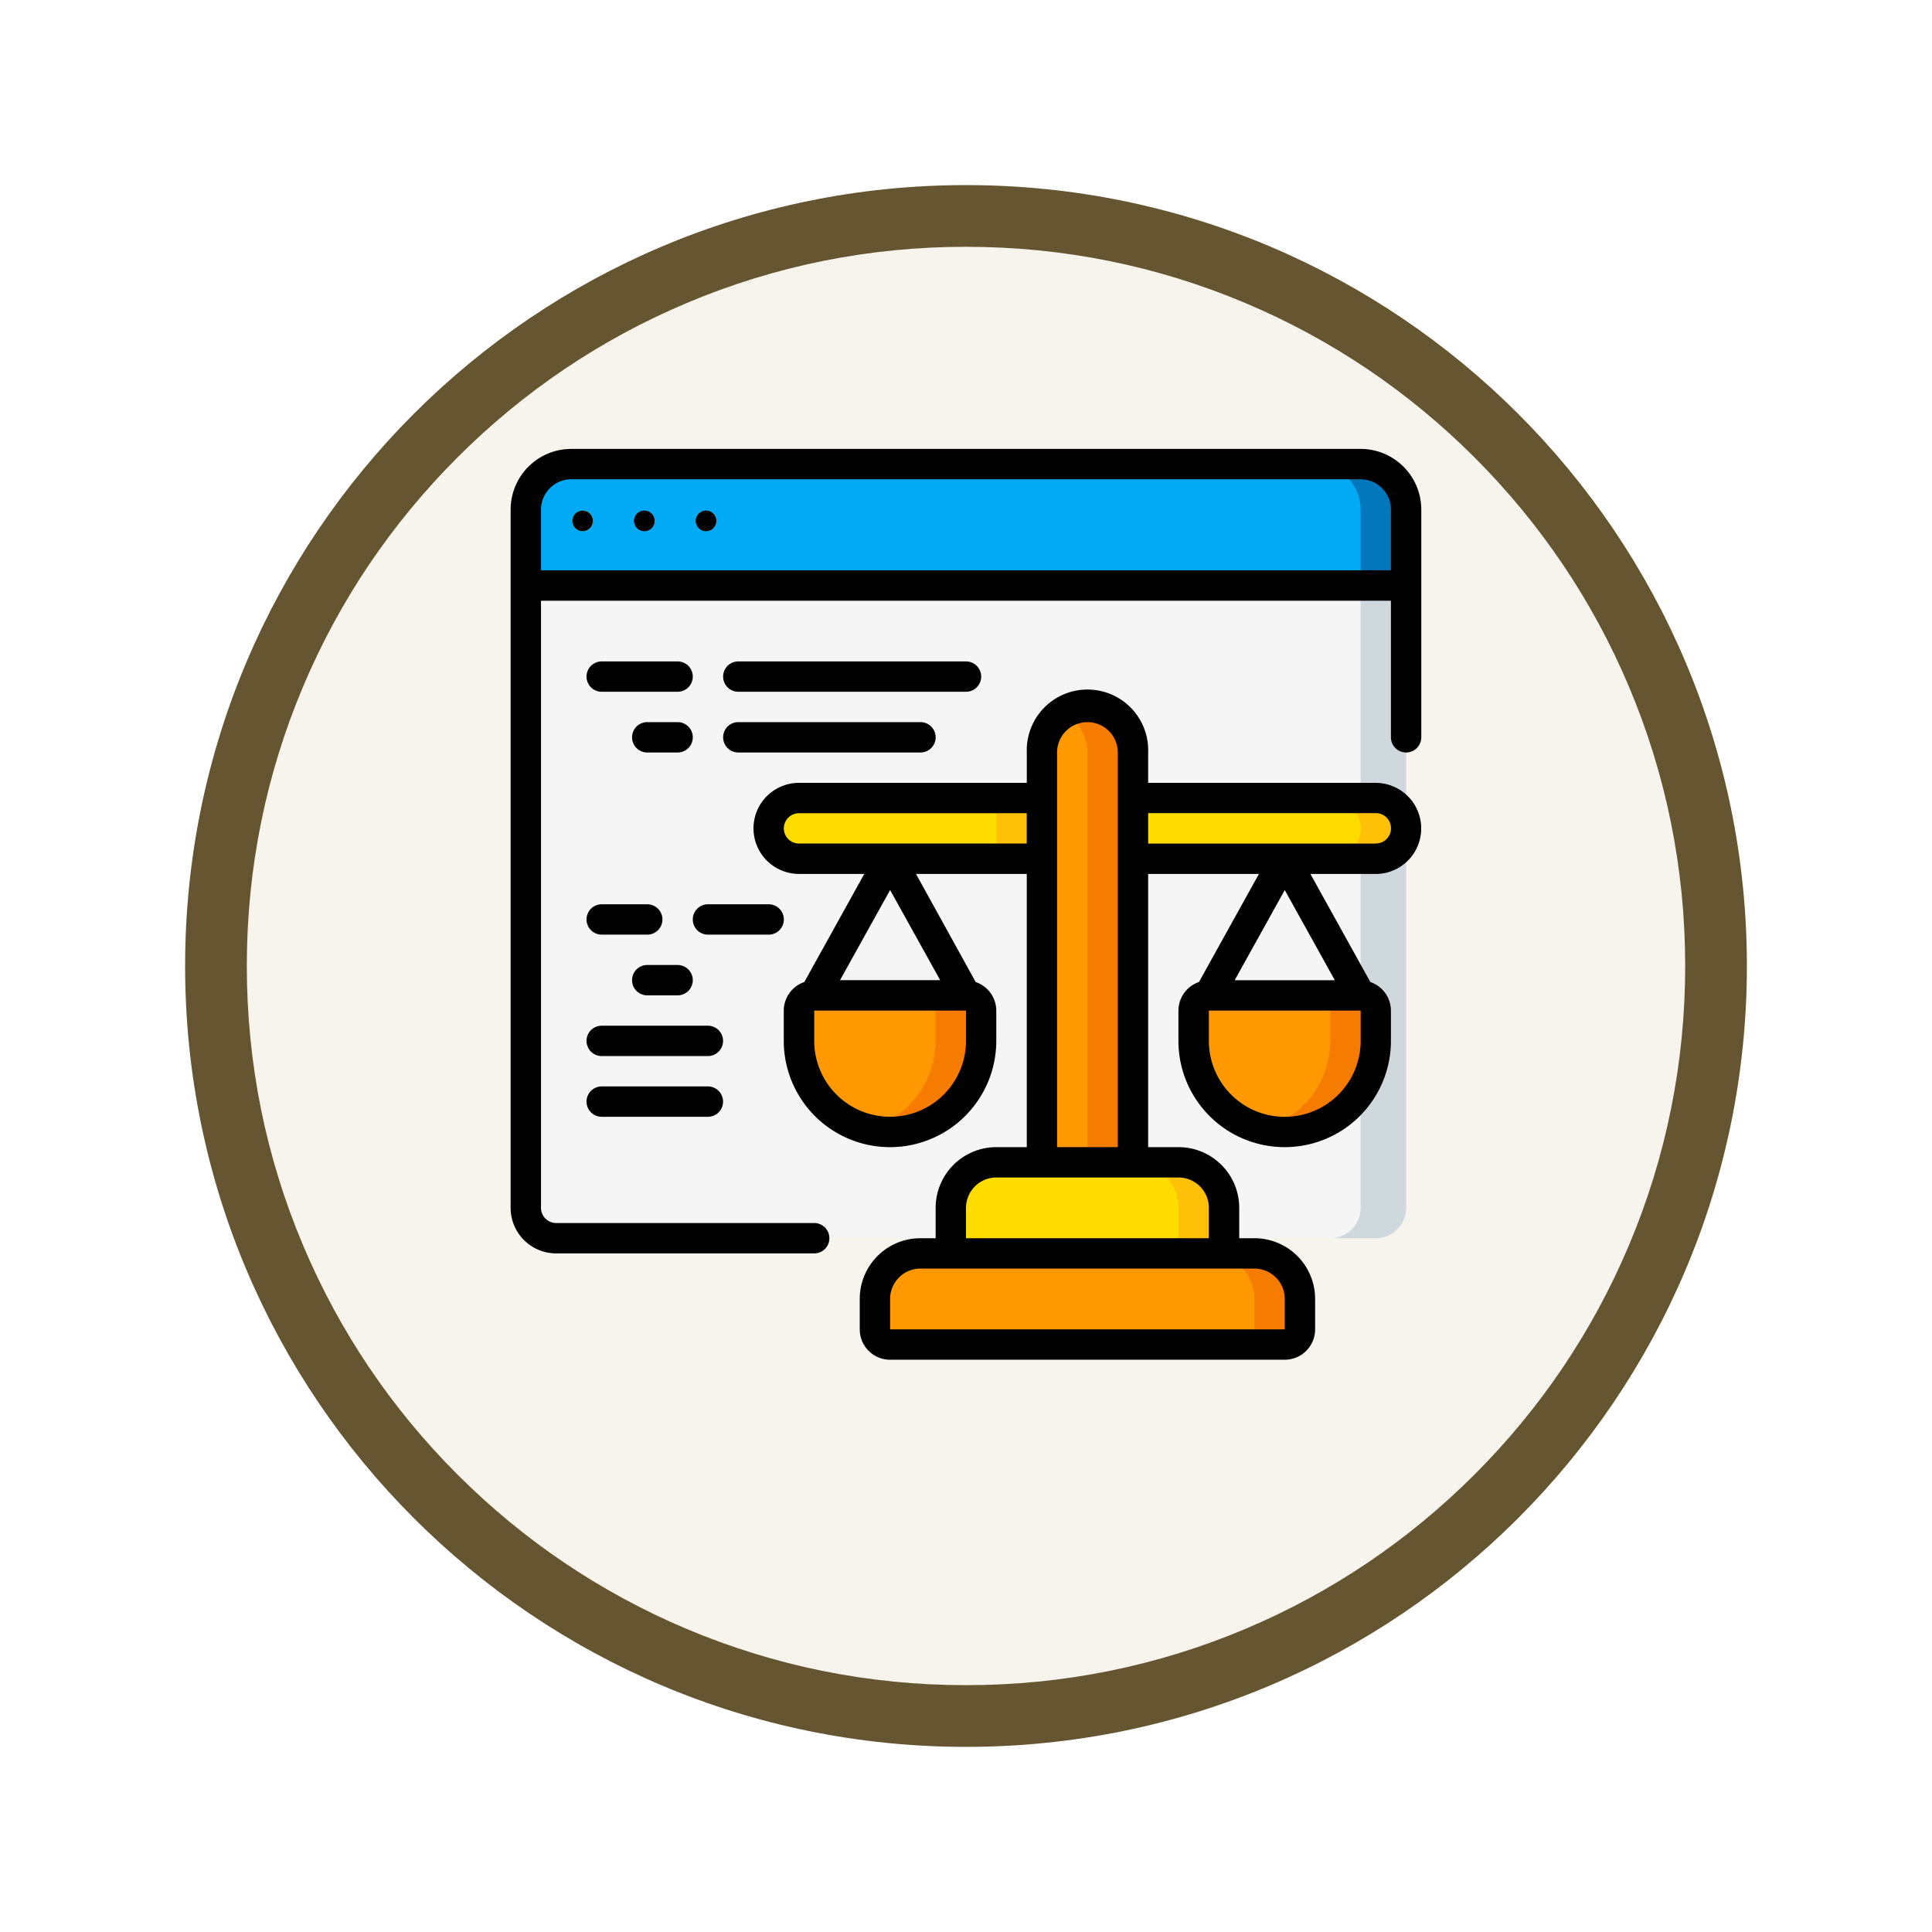 <svg xmlns="http://www.w3.org/2000/svg" xmlns:xlink="http://www.w3.org/1999/xlink" width="93.934" height="93.934" viewBox="0 0 93.934 93.934">
  <defs>
    <filter id="Trazado_982547" x="0" y="-0.001" width="93.934" height="93.934" filterUnits="userSpaceOnUse">
      <feOffset dy="3" input="SourceAlpha"/>
      <feGaussianBlur stdDeviation="3" result="blur"/>
      <feFlood flood-opacity="0.161"/>
      <feComposite operator="in" in2="blur"/>
      <feComposite in="SourceGraphic"/>
    </filter>
  </defs>
  <g id="Grupo_1224719" data-name="Grupo 1224719" transform="translate(-611.066 -1276.968)">
    <g id="Grupo_1220444" data-name="Grupo 1220444" transform="translate(0 -6930.033)">
      <g id="Grupo_1219554" data-name="Grupo 1219554" transform="translate(0 -394.578)">
        <g id="Grupo_1214715" data-name="Grupo 1214715" transform="translate(-0.229 3473.578)">
          <g id="Grupo_1214433" data-name="Grupo 1214433" transform="translate(-0.771 -2738.674)">
            <g id="Grupo_1183190" data-name="Grupo 1183190" transform="translate(1 1016.674)">
              <g id="Grupo_1179611" data-name="Grupo 1179611" transform="translate(428 4723.467)">
                <g id="Grupo_1175227" data-name="Grupo 1175227" transform="translate(-5.967 140.533)">
                  <g id="Grupo_1167337" data-name="Grupo 1167337" transform="translate(198.033 1992)">
                    <g id="Grupo_1166720" data-name="Grupo 1166720">
                      <g id="Grupo_1164305" data-name="Grupo 1164305">
                        <g id="Grupo_1163948" data-name="Grupo 1163948">
                          <g id="Grupo_1158168" data-name="Grupo 1158168">
                            <g id="Grupo_1152576" data-name="Grupo 1152576">
                              <g id="Grupo_1148633" data-name="Grupo 1148633">
                                <g id="Grupo_1148525" data-name="Grupo 1148525">
                                  <g transform="matrix(1, 0, 0, 1, -9, -6)" filter="url(#Trazado_982547)">
                                    <g id="Trazado_982547-2" data-name="Trazado 982547" transform="translate(9 6)" fill="#f7f4ed">
                                      <path d="M 37.967 74.434 C 33.043 74.434 28.268 73.47 23.773 71.568 C 19.43 69.732 15.53 67.102 12.181 63.753 C 8.831 60.403 6.202 56.503 4.365 52.161 C 2.464 47.666 1.5 42.89 1.5 37.967 C 1.5 33.043 2.464 28.268 4.365 23.773 C 6.202 19.43 8.831 15.53 12.181 12.181 C 15.53 8.831 19.43 6.202 23.773 4.365 C 28.268 2.464 33.043 1.5 37.967 1.5 C 42.89 1.5 47.666 2.464 52.161 4.365 C 56.503 6.202 60.403 8.831 63.753 12.181 C 67.102 15.53 69.732 19.43 71.568 23.773 C 73.47 28.268 74.434 33.043 74.434 37.967 C 74.434 42.89 73.47 47.666 71.568 52.161 C 69.732 56.503 67.102 60.403 63.753 63.753 C 60.403 67.102 56.503 69.732 52.161 71.568 C 47.666 73.47 42.89 74.434 37.967 74.434 Z" stroke="none"/>
                                      <path d="M 37.967 3 C 33.245 3 28.666 3.924 24.357 5.747 C 20.194 7.508 16.454 10.029 13.242 13.242 C 10.029 16.454 7.508 20.194 5.747 24.357 C 3.924 28.666 3 33.245 3 37.967 C 3 42.689 3.924 47.268 5.747 51.577 C 7.508 55.74 10.029 59.48 13.242 62.692 C 16.454 65.904 20.194 68.426 24.357 70.187 C 28.666 72.009 33.245 72.934 37.967 72.934 C 42.689 72.934 47.268 72.009 51.577 70.187 C 55.74 68.426 59.48 65.904 62.692 62.692 C 65.904 59.48 68.426 55.74 70.187 51.577 C 72.009 47.268 72.934 42.689 72.934 37.967 C 72.934 33.245 72.009 28.666 70.187 24.357 C 68.426 20.194 65.904 16.454 62.692 13.242 C 59.48 10.029 55.74 7.508 51.577 5.747 C 47.268 3.924 42.689 3 37.967 3 M 37.967 0 C 58.935 0 75.934 16.998 75.934 37.967 C 75.934 58.935 58.935 75.934 37.967 75.934 C 16.998 75.934 0 58.935 0 37.967 C 0 16.998 16.998 0 37.967 0 Z" stroke="none" fill="#655531"/>
                                    </g>
                                  </g>
                                </g>
                              </g>
                            </g>
                          </g>
                        </g>
                      </g>
                    </g>
                  </g>
                </g>
              </g>
            </g>
          </g>
        </g>
      </g>
    </g>
    <g id="Page-1" transform="translate(635.893 1298.794)">
      <g id="_035---Balance-Browser" data-name="035---Balance-Browser">
        <path id="Shape" d="M3.214,1H41.59A2.214,2.214,0,0,1,43.8,3.214V6.9H1V3.214A2.214,2.214,0,0,1,3.214,1Z" transform="translate(-0.262 -0.262)" fill="#02a9f4"/>
        <path id="Shape-2" data-name="Shape" d="M55.214,1H53a2.214,2.214,0,0,1,2.214,2.214V6.9h2.214V3.214A2.214,2.214,0,0,0,55.214,1Z" transform="translate(-13.886 -0.262)" fill="#0377bc"/>
        <path id="Shape-3" data-name="Shape" d="M43.8,15.642V9H1V39.258a1.476,1.476,0,0,0,1.476,1.476H42.328A1.476,1.476,0,0,0,43.8,39.258Z" transform="translate(-0.262 -2.358)" fill="#f5f5f5"/>
        <path id="Shape-4" data-name="Shape" d="M55.476,9V39.258A1.476,1.476,0,0,1,54,40.734h2.214a1.476,1.476,0,0,0,1.476-1.476V9Z" transform="translate(-14.148 -2.358)" fill="#cfd8dc"/>
        <circle id="Oval" cx="0.5" cy="0.5" r="0.5" transform="translate(3 3)" fill="#ffdc00"/>
        <circle id="Oval-2" data-name="Oval" cx="0.5" cy="0.5" r="0.5" transform="translate(6 3)" fill="#e91e63"/>
        <circle id="Oval-3" data-name="Oval" cx="0.5" cy="0.5" r="0.5" transform="translate(9 3)" fill="#ff5722"/>
        <path id="Shape-5" data-name="Shape" d="M26.214,53H42.45a2.214,2.214,0,0,1,2.214,2.214V56.69a.738.738,0,0,1-.738.738H24.738A.738.738,0,0,1,24,56.69V55.214A2.214,2.214,0,0,1,26.214,53Z" transform="translate(-6.288 -13.886)" fill="#ff9801"/>
        <path id="Shape-6" data-name="Shape" d="M48.214,53H46a2.214,2.214,0,0,1,2.214,2.214V56.69a.738.738,0,0,1-.738.738H49.69a.738.738,0,0,0,.738-.738V55.214A2.214,2.214,0,0,0,48.214,53Z" transform="translate(-12.052 -13.886)" fill="#f57c00"/>
        <path id="Shape-7" data-name="Shape" d="M31.214,47H40.07a2.214,2.214,0,0,1,2.214,2.214v2.214H29V49.214A2.214,2.214,0,0,1,31.214,47Z" transform="translate(-7.598 -12.314)" fill="#ffdc00"/>
        <path id="Shape-8" data-name="Shape" d="M43.214,47H41a2.214,2.214,0,0,1,2.214,2.214v2.214h2.214V49.214A2.214,2.214,0,0,0,43.214,47Z" transform="translate(-10.742 -12.314)" fill="#fec108"/>
        <path id="Shape-9" data-name="Shape" d="M37.214,17a2.214,2.214,0,0,1,2.214,2.214V39.14H35V19.214A2.214,2.214,0,0,1,37.214,17Z" transform="translate(-9.17 -4.454)" fill="#ff9801"/>
        <path id="Shape-10" data-name="Shape" d="M37.607,17a2.17,2.17,0,0,0-1.107.31,2.214,2.214,0,0,1,1.107,1.9V39.14h2.214V19.214A2.214,2.214,0,0,0,37.607,17Z" transform="translate(-9.563 -4.454)" fill="#f57c00"/>
        <path id="Shape-11" data-name="Shape" d="M18.476,23H30.284v2.952H18.476a1.476,1.476,0,0,1,0-2.952Z" transform="translate(-4.454 -6.026)" fill="#ffdc00"/>
        <path id="Rectangle-path" d="M32,23h2.214v2.952H32Z" transform="translate(-8.384 -6.026)" fill="#fec108"/>
        <path id="Shape-12" data-name="Shape" d="M41,23H52.808a1.476,1.476,0,1,1,0,2.952H41Z" transform="translate(-10.742 -6.026)" fill="#ffdc00"/>
        <path id="Shape-13" data-name="Shape" d="M56.214,23H54a1.476,1.476,0,1,1,0,2.952h2.214a1.476,1.476,0,1,0,0-2.952Z" transform="translate(-14.148 -6.026)" fill="#fec108"/>
        <path id="Shape-14" data-name="Shape" d="M19.738,36h7.38a.738.738,0,0,1,.738.738v1.476a4.428,4.428,0,1,1-8.856,0V36.738A.738.738,0,0,1,19.738,36Z" transform="translate(-4.978 -9.432)" fill="#ff9801"/>
        <path id="Shape-15" data-name="Shape" d="M28.3,36H26.083a.738.738,0,0,1,.738.738v1.476a4.428,4.428,0,0,1-3.321,4.28,4.214,4.214,0,0,0,1.107.148,4.428,4.428,0,0,0,4.428-4.428V36.738A.738.738,0,0,0,28.3,36Z" transform="translate(-6.157 -9.432)" fill="#f57c00"/>
        <path id="Shape-16" data-name="Shape" d="M45.738,36h7.38a.738.738,0,0,1,.738.738v1.476a4.428,4.428,0,1,1-8.856,0V36.738A.738.738,0,0,1,45.738,36Z" transform="translate(-11.79 -9.432)" fill="#ff9801"/>
        <path id="Shape-17" data-name="Shape" d="M54.3,36H52.083a.738.738,0,0,1,.738.738v1.476a4.428,4.428,0,0,1-3.321,4.28,4.214,4.214,0,0,0,1.107.148,4.428,4.428,0,0,0,4.428-4.428V36.738A.738.738,0,0,0,54.3,36Z" transform="translate(-12.969 -9.432)" fill="#f57c00"/>
        <g id="Grupo_1224718" data-name="Grupo 1224718">
          <path id="Shape-18" data-name="Shape" d="M41.328,0H2.952A2.952,2.952,0,0,0,0,2.952V36.9a2.214,2.214,0,0,0,2.214,2.214H14.76a.738.738,0,0,0,0-1.476H2.214a.738.738,0,0,1-.738-.738V7.38H42.8v6.642a.738.738,0,1,0,1.476,0V2.952A2.952,2.952,0,0,0,41.328,0ZM1.476,5.9V2.952A1.476,1.476,0,0,1,2.952,1.476H41.328A1.476,1.476,0,0,1,42.8,2.952V5.9Z"/>
          <circle id="Oval-4" data-name="Oval" cx="0.5" cy="0.5" r="0.5" transform="translate(3 3)"/>
          <circle id="Oval-5" data-name="Oval" cx="0.5" cy="0.5" r="0.5" transform="translate(6 3)"/>
          <circle id="Oval-6" data-name="Oval" cx="0.5" cy="0.5" r="0.5" transform="translate(9 3)"/>
          <path id="Shape-19" data-name="Shape" d="M46.258,20.428H35.188V18.952a2.952,2.952,0,1,0-5.9,0v1.476H18.214a2.214,2.214,0,0,0,0,4.428h3.173l-2.915,5.255a1.476,1.476,0,0,0-1,1.387v1.476a5.166,5.166,0,0,0,10.332,0V31.5a1.476,1.476,0,0,0-1-1.387L23.9,24.856h5.387V38.14H27.808a2.952,2.952,0,0,0-2.952,2.952v1.476h-.738a2.952,2.952,0,0,0-2.952,2.952V47a1.476,1.476,0,0,0,1.476,1.476H41.83A1.476,1.476,0,0,0,43.306,47V45.52a2.952,2.952,0,0,0-2.952-2.952h-.738V41.092a2.952,2.952,0,0,0-2.952-2.952H35.188V24.856h5.387L37.66,30.111a1.476,1.476,0,0,0-1,1.387v1.476a5.166,5.166,0,0,0,10.332,0V31.5a1.476,1.476,0,0,0-1-1.387l-2.915-5.255h3.173a2.214,2.214,0,1,0,0-4.428Zm-23.616,5.21,2.435,4.384H20.207Zm3.69,7.336a3.69,3.69,0,0,1-7.38,0V31.5h7.38ZM18.214,23.38a.738.738,0,0,1,0-1.476h11.07V23.38ZM41.83,45.52V47H22.642V45.52a1.476,1.476,0,0,1,1.476-1.476H40.354A1.476,1.476,0,0,1,41.83,45.52Zm-3.69-4.428v1.476H26.332V41.092a1.476,1.476,0,0,1,1.476-1.476h8.856A1.476,1.476,0,0,1,38.14,41.092ZM30.76,38.14V18.952a1.476,1.476,0,0,1,2.952,0V38.14Zm11.07-12.5,2.435,4.384H39.395Zm3.69,7.336a3.69,3.69,0,0,1-7.38,0V31.5h7.38Zm.738-9.594H35.188V21.9h11.07a.738.738,0,0,1,0,1.476Z" transform="translate(-4.192 -4.192)"/>
          <path id="Shape-20" data-name="Shape" d="M9.428,14H5.738a.738.738,0,1,0,0,1.476h3.69a.738.738,0,1,0,0-1.476Z" transform="translate(-1.31 -3.668)"/>
          <path id="Shape-21" data-name="Shape" d="M14.738,15.476h11.07a.738.738,0,0,0,0-1.476H14.738a.738.738,0,1,0,0,1.476Z" transform="translate(-3.668 -3.668)"/>
          <path id="Shape-22" data-name="Shape" d="M10.214,18H8.738a.738.738,0,1,0,0,1.476h1.476a.738.738,0,1,0,0-1.476Z" transform="translate(-2.096 -4.716)"/>
          <path id="Shape-23" data-name="Shape" d="M14.738,19.476h8.856a.738.738,0,1,0,0-1.476H14.738a.738.738,0,1,0,0,1.476Z" transform="translate(-3.668 -4.716)"/>
          <path id="Shape-24" data-name="Shape" d="M5.738,31.476H7.952a.738.738,0,1,0,0-1.476H5.738a.738.738,0,1,0,0,1.476Z" transform="translate(-1.31 -7.86)"/>
          <path id="Shape-25" data-name="Shape" d="M16.428,30.738A.738.738,0,0,0,15.69,30H12.738a.738.738,0,1,0,0,1.476H15.69A.738.738,0,0,0,16.428,30.738Z" transform="translate(-3.144 -7.86)"/>
          <path id="Shape-26" data-name="Shape" d="M10.9,38H5.738a.738.738,0,0,0,0,1.476H10.9A.738.738,0,0,0,10.9,38Z" transform="translate(-1.31 -9.956)"/>
          <path id="Shape-27" data-name="Shape" d="M10.9,42H5.738a.738.738,0,0,0,0,1.476H10.9A.738.738,0,0,0,10.9,42Z" transform="translate(-1.31 -11.004)"/>
          <path id="Shape-28" data-name="Shape" d="M10.214,34H8.738a.738.738,0,0,0,0,1.476h1.476a.738.738,0,0,0,0-1.476Z" transform="translate(-2.096 -8.908)"/>
        </g>
      </g>
    </g>
  </g>
</svg>
